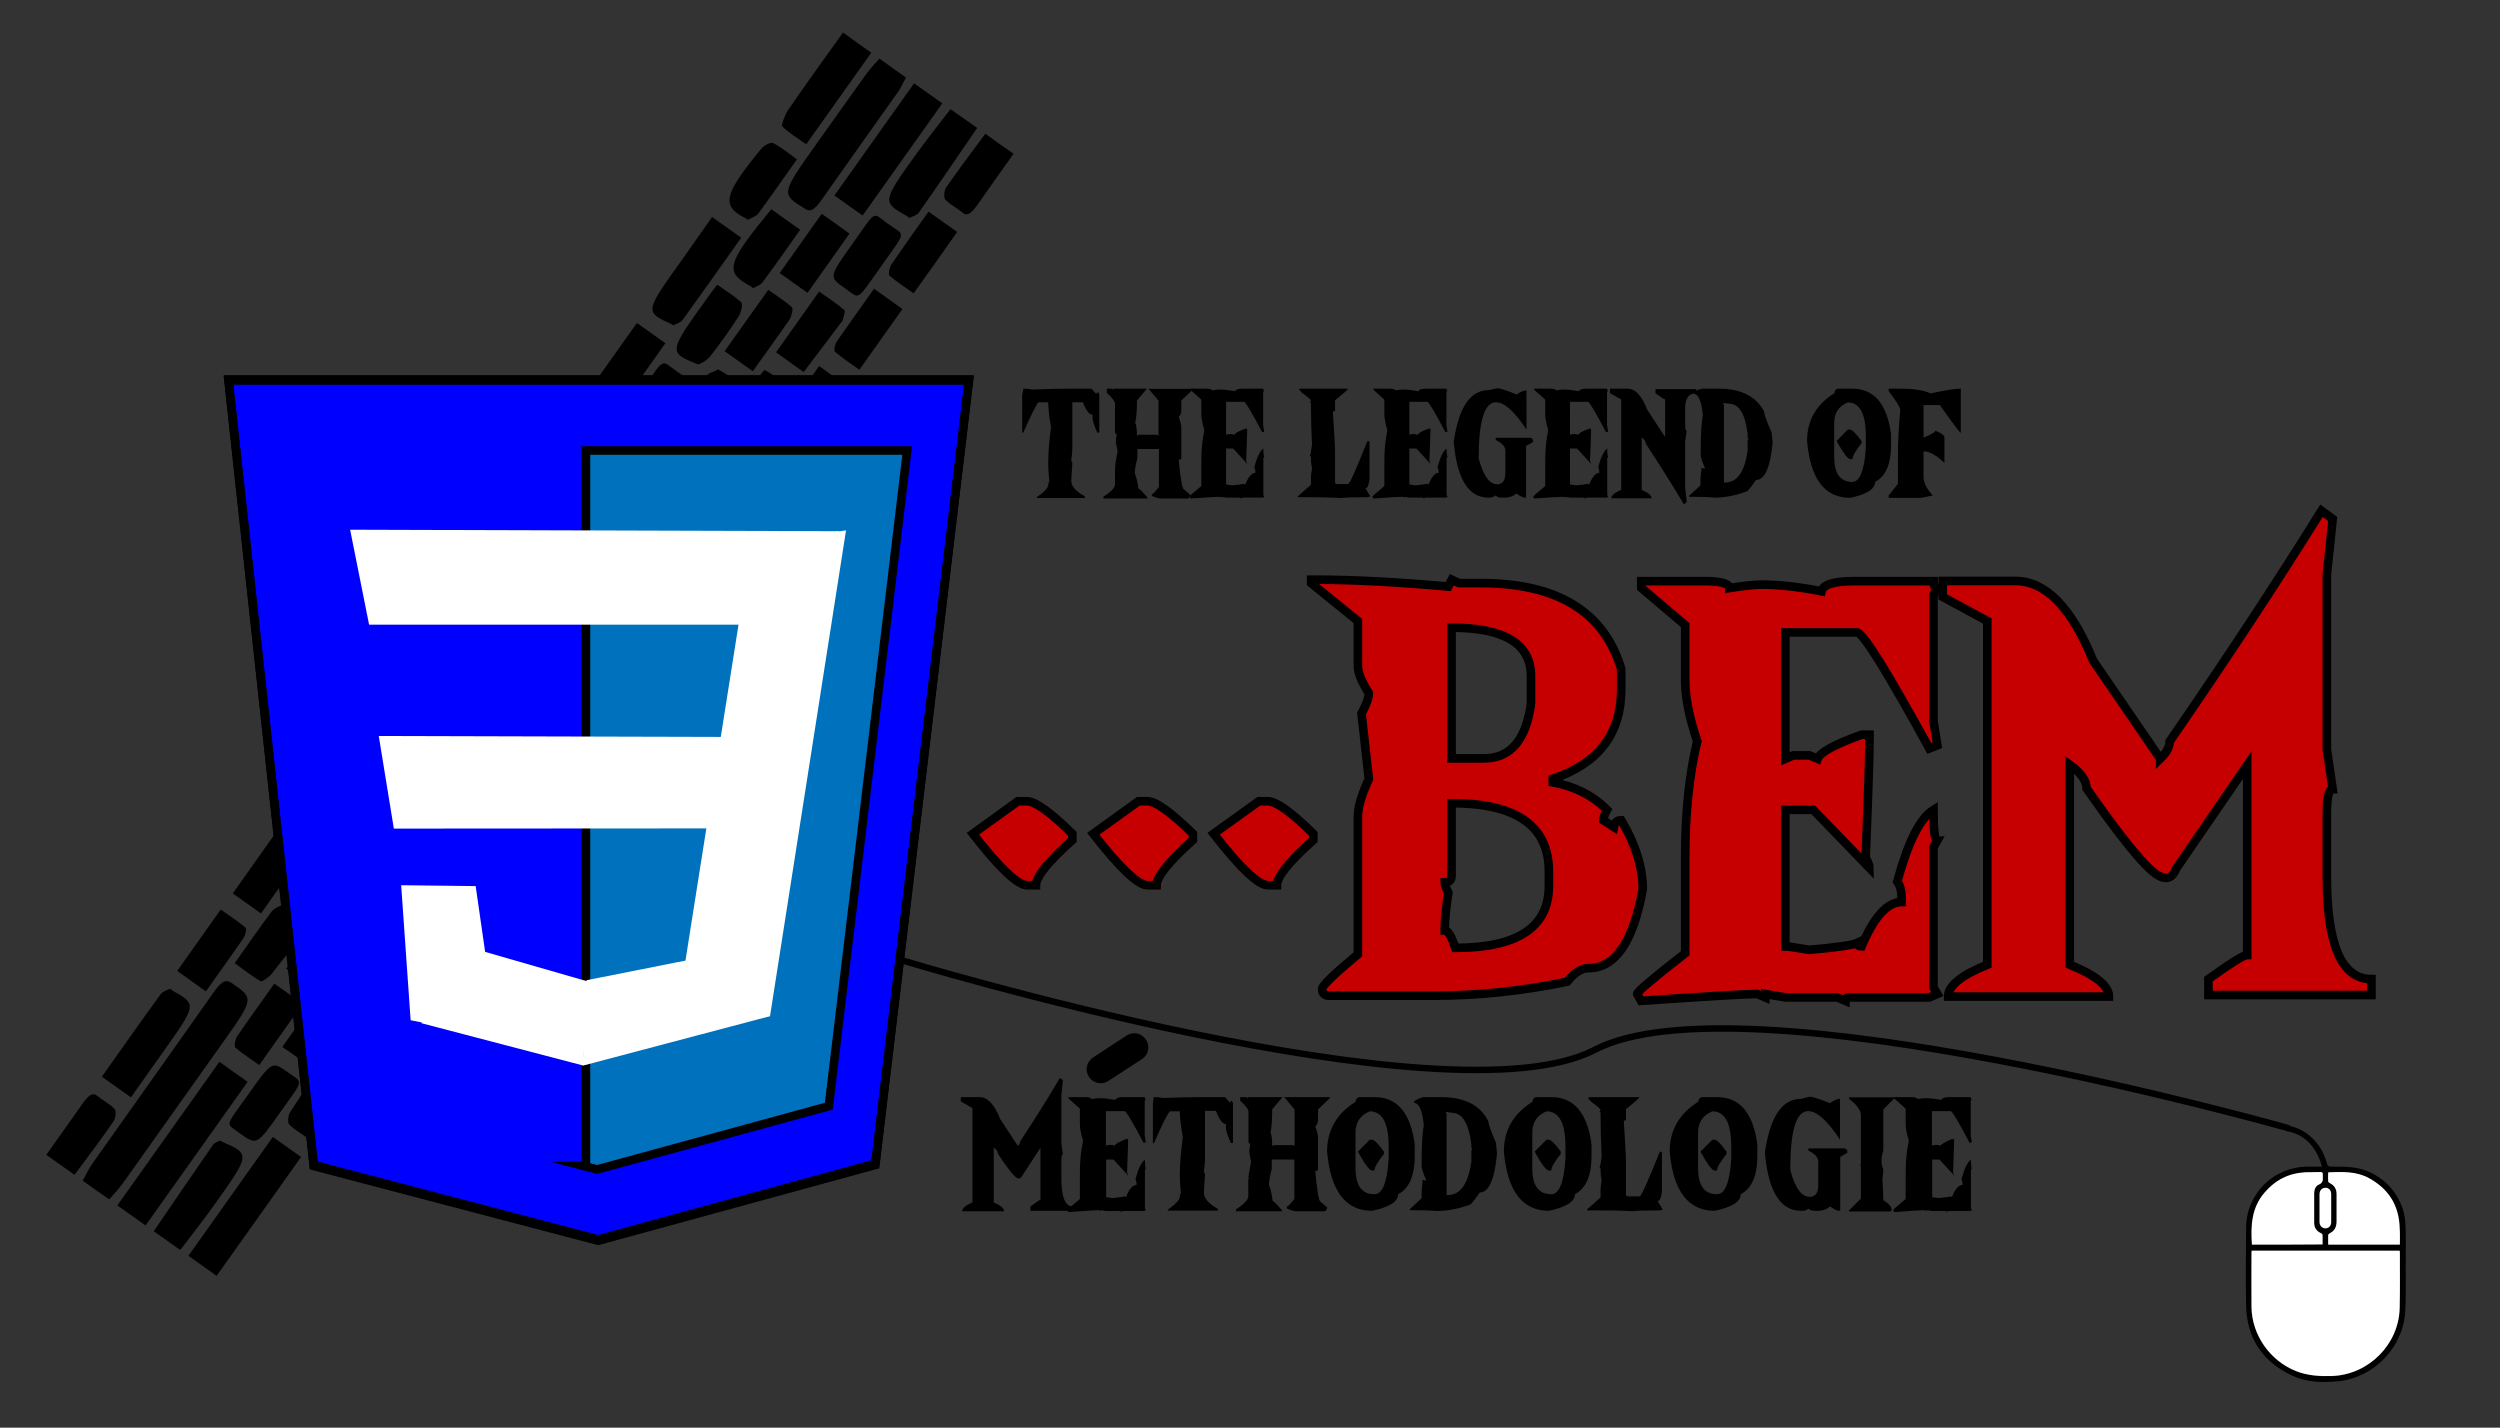 <?xml version="1.0" encoding="utf-8"?>
<!-- Generator: Adobe Illustrator 26.1.0, SVG Export Plug-In . SVG Version: 6.00 Build 0)  -->
<svg version="1.1" id="Calque_1" xmlns="http://www.w3.org/2000/svg" xmlns:xlink="http://www.w3.org/1999/xlink" x="0px" y="0px"
	 viewBox="0 0 1161 663" style="enable-background:new 0 0 1161 663;" xml:space="preserve">
<rect x="0" y="0" width="1161" height="663" fill="#333333" stroke="none"/>
<style type="text/css">
	
		.st0{clip-path:url(#SVGID_00000103227589501685524560000001265647183292191895_);fill:#0000FF;stroke:#000000;stroke-width:4;stroke-miterlimit:10;}
	
		.st1{clip-path:url(#SVGID_00000126316631694882794660000004175650565469000074_);fill:none;stroke:#000000;stroke-width:4;stroke-miterlimit:10;}
	.st2{clip-path:url(#SVGID_00000121993653008780888680000005578409056018385598_);fill:#0071BC;}
	
		.st3{clip-path:url(#SVGID_00000034794626623180177460000004964053223132540350_);fill:none;stroke:#000000;stroke-width:4;stroke-miterlimit:10;}
	.st4{clip-path:url(#SVGID_00000025403207022047134190000010288213060364997249_);fill:#FFFFFF;}
	.st5{clip-path:url(#SVGID_00000065768356331855473360000010923315271524181666_);fill:#FFFFFF;}
	.st6{clip-path:url(#SVGID_00000008827398681463495040000005363562697954621315_);fill:#FFFFFF;}
	.st7{clip-path:url(#SVGID_00000054227248089311629260000010973525102879838609_);fill:#FFFFFF;}
	.st8{clip-path:url(#SVGID_00000009569282325568181670000001737528246642156954_);fill:#FFFFFF;}
	.st9{clip-path:url(#SVGID_00000042710294538752064560000012257939487476920498_);fill:#FFFFFF;}
	.st10{fill:#C60000;stroke:#000000;stroke-width:4;stroke-miterlimit:10;}
	.st11{fill:none;}
	.st12{fill:#FFFFFF;}
	.st13{fill:none;stroke:#000000;stroke-width:3;stroke-miterlimit:10;}
</style>
<g>
	<path d="M38.4,548.3c1.4-2.5,2.6-5.1,4.2-7.5c18.7-26.5,37.6-52.9,56.2-79.4c4.1-5.9,6.1-6.7,8.8-4.9c10.4,7.2,10.6,7-4.8,28.6
		c-15.1,21.3-30.2,42.5-45.3,63.8c-2,2.9-4.5,5.4-6.8,8.1C46.6,554.2,42.5,551.2,38.4,548.3z"/>
	<path d="M54.5,559.8c15.6-22,31.3-44,47.4-66.7c4.3,3.1,8.5,6.1,13.1,9.3c-15.9,22.3-31.6,44.5-47.4,66.7
		C63.2,566,58.9,562.9,54.5,559.8z"/>
	<path d="M420.7,36c-1.2,2.2-2.2,4.6-3.6,6.6c-11.8,16.7-23.7,33.3-35.4,50c-3.6,5.1-5.4,5.9-7.8,4.4c-11.2-6.9-11.3-6.8,5-29.8
		c7.8-10.9,15.5-21.9,23.3-32.7c1.9-2.6,4.1-4.9,6.2-7.3C412.5,30.2,416.6,33.1,420.7,36z"/>
	<path d="M87.5,583.2c12.9-18.2,25.9-36.4,39.2-55.2c4.1,2.9,8.3,5.9,13.1,9.3c-13,18.4-26.1,36.8-39.2,55.2
		C96.2,589.4,91.9,586.3,87.5,583.2z"/>
	<path d="M437.6,48c-12.2,17.1-24.3,34.2-37,52.1c-4.2-3-8.5-6-13.1-9.3c12.4-17.5,24.7-34.8,37-52.1
		C428.9,41.8,433.3,44.9,437.6,48z"/>
	<path d="M404.6,24.5C394.8,38.3,385,52.1,374.4,67c-3.7-2.7-7.8-5-11.1-8.3c-0.6-0.6,1.2-5.3,2.7-7.6c8.3-12.1,16.9-24,25.5-36
		C395.9,18.4,400.3,21.4,404.6,24.5z"/>
	<path d="M71.4,571.8c9.1-13.4,18.3-26.8,27.5-40.1c0.6-0.9,2.1-1.5,3.1-1.9c0.6-0.2,0.9,0.4,1.3,0.5c13,5.7,13,5.7-4.1,29.7
		c-5,7-10.3,13.7-15.5,20.5C79.6,577.6,75.5,574.7,71.4,571.8z"/>
	<path d="M453.8,59.4c-9,13.1-17.9,26.3-27.1,39.3c-0.8,1.2-2.8,1.8-4.2,2.4c-0.5,0.2-0.8-0.4-1.2-0.7c-11.7-6.5-11.8-6.6,4.6-29.4
		c5-6.9,10.3-13.5,15.5-20.3C445.6,53.6,449.7,56.5,453.8,59.4z"/>
	<path d="M21.5,536.3c5.6-7.9,11.2-15.7,16.7-23.6c2.9-4.1,4.9-5.5,6.8-3.9c2.6,2.2,5.8,3.7,8.2,6.2c0.8,0.8,0.6,4.3-0.5,5.8
		c-5.8,8.4-12,16.6-18.1,24.8C30.2,542.5,25.8,539.4,21.5,536.3z"/>
	<path d="M470.7,71.4c-5.6,7.9-11.2,15.7-16.7,23.6c-2.9,4.1-4.9,5.5-6.8,3.9c-2.6-2.2-5.8-3.7-8.2-6.2c-0.8-0.8-0.6-4.3,0.5-5.8
		c5.8-8.4,12-16.6,18.1-24.8C462,65.3,466.3,68.4,470.7,71.4z"/>
	<path d="M144.7,390.8c-0.8,0.1-1.1,0.1-1.2,0.1c-13.8-6.9-13.8-6.9,5-33.5c46.7-65.8,93.4-131.5,140.1-197.3
		c2.3-3.2,4.6-6.4,7.2-10.1c4.6,3.3,8.7,6.2,13.2,9.4C254.2,236.6,199.5,313.6,144.7,390.8z"/>
	<path d="M330.7,100.8c4.6,3.3,8.8,6.2,13.5,9.6c-9.1,12.8-18.1,25.6-27.2,38.2c-0.9,1.2-2.8,1.7-4.2,2.4c-0.3,0.2-0.5-0.3-0.8-0.4
		c-12.6-5.7-12.6-5.7,4.1-29.1C320.9,114.7,325.6,108,330.7,100.8z"/>
	<path d="M60.8,509.6c-4.7-3.3-8.8-6.3-13.5-9.6c9.3-13.1,18.2-25.8,27.4-38.4c0.9-1.2,2.8-1.8,4.1-2.3c0.5-0.2,0.8,0.4,1.2,0.7
		c11.5,6.4,11.5,6.4-4.6,29C70.7,495.7,65.9,502.4,60.8,509.6z"/>
	<path d="M360.4,163.6c6.7-9.4,12.9-18.2,20-28.2c4.1,2.9,8.1,5.5,11.7,8.6c0.6,0.5-0.4,3-0.7,4.6c-0.1,0.4-0.7,1.1-1.1,1.6
		c-5.7,7.5-11.4,15-17.1,22.6C369,169.8,364.7,166.7,360.4,163.6z"/>
	<path d="M205.7,311.9c4.3,3.1,8.7,6.2,13.4,9.5c-5.9,8.3-11.1,16-16.7,23.4c-1.3,1.7-3.7,2.2-5.6,3.2c-0.2,0.1-0.3-0.2-0.4-0.2
		C183.9,341.2,184.8,337.5,205.7,311.9z"/>
	<path d="M131.1,486.2c6.5-9.1,12.1-17.2,18-25.2c1-1.3,2.8-2,4.2-2.7c0.5-0.3,0.9,0.3,1.2,0.6c13.1,10.4,14.3,2.4-5.2,30.8
		c-3.1,4.5-5.2,6-7.3,4.3C138.7,491.3,135.2,489.1,131.1,486.2z"/>
	<path d="M358.2,97.2c4.2,3,8.5,6,13.4,9.5c-5.9,8.3-11.5,16.4-17.4,24.3c-0.9,1.3-2.8,2-4.2,2.7c-0.5,0.3-0.8-0.4-1.2-0.7
		C336.3,126.5,337.3,122.5,358.2,97.2z"/>
	<path d="M424.3,136.2c-4-2.8-7.8-5.2-11.2-8.2c-0.6-0.5-0.1-3.7,0.8-5.1c5.6-8.2,11.4-16.3,17.3-24.6c4.7,3.3,8.9,6.3,13.3,9.4
		C438,117,431.7,125.9,424.3,136.2z"/>
	<path d="M348.4,243.2c-4.4-3.2-8.5-6-13.3-9.4c6-8.4,11.8-16.8,17.8-25c0.9-1.2,3.4-2.6,4.1-2.3c4,2.4,7.7,5.2,11.7,8.1
		C361.7,224.5,355.4,233.4,348.4,243.2z"/>
	<path d="M309.3,270c6.3-8.8,11.9-17,17.8-24.9c1.2-1.5,4.4-2.9,5.4-2.4c3.2,1.4,5.6,3.9,8.6,5.7c2.2,1.3,1.3,3.8-1.6,7.8
		c-4.3,5.9-8.4,12.1-12.9,17.8c-1.5,1.9-5,4.1-6,3.6C316.7,275.8,313.4,272.9,309.3,270z"/>
	<path d="M292.5,321.9c-2.1,3.2-3.5,5.4-5,7.6c-4.8,6.8-9.6,13.6-15.3,21.6c-4.1-2.9-8-5.4-11.6-8.5c-0.6-0.5,0.1-3.8,1.1-5.3
		c5.4-8,11.1-15.8,17.5-24.8c2.5,1.8,4.6,3.3,6.7,4.8C288,318.7,290,320.2,292.5,321.9z"/>
	<path d="M182.5,448.7c6.2-8.7,11.7-16.7,17.4-24.3c1.2-1.5,4.3-3.3,5.1-2.9c4,2.2,7.5,5,11.6,7.9c-4,5.6-7.2,10.2-10.4,14.7
		c-3.1,4.3-6.1,8.6-10.1,14.2c-2.4-1.7-4.5-3.2-6.7-4.7C187.3,452.1,185.3,450.7,182.5,448.7z"/>
	<path d="M156.9,484.6c6.2-8.8,11.8-17,17.8-24.8c1.1-1.5,4.3-2.8,5.4-2.3c3.2,1.4,5.6,3.9,8.6,5.7c2.2,1.3,1.3,3.8-1.6,7.8
		c-4.1,5.6-8.2,11.3-12.1,17.1c-3,4.5-5.1,6.1-7.2,4.3C164.5,489.6,160.9,487.4,156.9,484.6z"/>
	<path d="M151.9,491.7c1.5,0.7,2.6,1.1,3.5,1.7c11.4,7.5,11.3,7.4-6.1,30.8c-2.9,3.9-4.9,5.8-6.8,4.2c-2.7-2.2-5.8-3.7-8.2-6.2
		c-0.8-0.8-0.6-4.3,0.5-5.8C140.1,508,146,500,151.9,491.7z"/>
	<path d="M304.8,276.5c4.1,2.9,7.9,5.2,11.1,8.2c0.7,0.7-0.5,4-1.1,6.3c-0.2,0.9-1.5,2.1-2.2,3.2c-16,22.8-18.5,24-26.4,12.9
		c-0.6-0.8-0.3-3.7,0.6-5C292.4,293.7,298.4,285.4,304.8,276.5z"/>
	<path d="M408.7,124.4c-11.4,15.9-9.1,14.5-16.4,9.4c-7.4-5.1-7.4-5.2,3.6-20.6c11.4-16,9-14.7,16.3-9.4
		C420.7,110,421.3,106.3,408.7,124.4z"/>
	<path d="M304.1,242.5c4.1,2.9,8.1,5.4,11.6,8.5c0.7,0.6-0.6,3.8-1.1,5.9c-0.1,0.4-0.7,1.1-1.1,1.6c-16,23.6-18.9,25.2-27.6,14.3
		c-0.7-0.8,0.1-4.5,1.3-6.3C292.3,258.8,297.8,251.3,304.1,242.5z"/>
	<path d="M264.7,312.2c-7.6-5.7-8.3-2.5,3.3-18.9c10.7-15.2,10.8-15.3,17.8-10.2c7.6,5.6,8.3,2.6-3.3,18.9
		C269.9,319.7,273,317.7,264.7,312.2z"/>
	<path d="M242.9,328.7c10.5-14.7,10.5-14.8,17.3-9.8c7.9,5.8,8.6,2.5-3.4,19.4c-12.1,17.1-9.4,15.5-17.3,9.9
		C231.4,342.5,231,345.7,242.9,328.7z"/>
	<path d="M207.2,378.9c6.4-9,11.9-16.9,17.6-24.6c1.1-1.5,3.4-2.2,5.1-2.7c0.7-0.3,1.1,0.6,1.6,1c11.1,7.4,10.7,9.4-7.2,31.4
		c-1.4,1.7-4.4,3.6-5.1,3.2C215,384.8,211.4,381.8,207.2,378.9z"/>
	<path d="M111.8,526.6c-7.1-5.3-7.7-2.6,3.1-17.8c11.4-16.1,11.4-16.1,18.8-10.8c7.1,5.1,7.6,2.8-3.1,17.9
		C119.3,531.9,119.3,531.9,111.8,526.6z"/>
	<path d="M285.5,228c-11.8,16.3-9.1,15.4-17.3,9.7c-8.2-5.8-8.1-3.1,3.5-19.5c11.9-16.7,9-15.2,17.2-9.6
		C295.9,213.3,295.8,213.4,285.5,228z"/>
	<path d="M184,370.9c-10.4,14.7-10.4,14.7-17.3,9.8c-7-5-7-5,3.9-20.2s8.7-14.7,16.4-9.4c0.1,0.1,0.3,0.2,0.4,0.3
		C195.4,357.4,195.5,354.4,184,370.9z"/>
	<path d="M370.1,74c-6.4,9-12,17.1-17.9,25.1c-1.1,1.4-3.1,2-4.7,2.9c-0.3,0.2-0.5-0.3-0.8-0.4c-11.9-5.9-10.9-10.9,6.8-32.5
		c1.3-1.6,4.5-3.2,5.4-2.7C362.7,68.2,365.9,71,370.1,74z"/>
	<path d="M82.3,450.9c6.8-9.6,13-18.3,20.2-28.5c4,2.8,8,5.4,11.6,8.5c0.5,0.4-0.1,3.4-1,4.7c-5.6,8.2-11.5,16.3-17.5,24.8
		C91,457.1,86.9,454.2,82.3,450.9z"/>
	<path d="M333.1,132.2c4,2.9,7.9,5.2,11.2,8.3c0.7,0.7,0,4.4-1.2,6.3c-4.1,6.4-8.6,12.7-13.3,18.7c-1.5,1.9-5,4-6,3.6
		c-13.4-5.4-13.3-5.7,4.1-29.9C329.2,137.2,330.6,135.4,333.1,132.2z"/>
	<path d="M297.2,182.3c12.3-17,9.2-15.2,17.3-9.7c7,4.7,6.9,4.9-3.6,19.6c-12.1,16.9-9.3,15.5-17.3,9.7
		C285.6,196.3,285.2,199.4,297.2,182.3z"/>
	<path d="M144.7,397c12.1-16.9,9.3-15.4,17.3-9.7c8,5.7,8.4,2.5-3.5,19.5c-10.4,14.7-10.5,14.8-17.3,9.8
		C133.3,410.7,132.9,413.9,144.7,397z"/>
	<path d="M109,447.3c6.3-8.9,11.5-16.5,17.1-23.9c1.3-1.7,3.8-2.6,5.7-3.4c0.7-0.3,1,0.6,1.6,1c11.2,7.5,11.1,8.1-7.1,31.1
		c-1.4,1.7-4.5,3.9-5.2,3.6C116.9,453.3,113.2,450.3,109,447.3z"/>
	<path d="M153.6,420.6c1.6,1.1,2.8,2,4.1,2.9c2.8,2,5.6,4,9,6.4c-6.4,9-12.2,17.4-18.3,25.5c-0.9,1.3-3.7,2.5-4.4,2.1
		c-3.8-2.2-7.2-4.9-11.1-7.6C139.8,440,146.3,431,153.6,420.6z"/>
	<path d="M156.9,449.7c5.8-8.2,11.1-15.5,16.2-22.9c3.2-4.6,4.9-4.8,6.7-3.5c2.6,2,5.3,4,8,5.7c2.1,1.3,2.2,3.4-1.3,8.2
		c-20.7,28.2-13.2,23.7-26.5,15.5C159,452.1,158.3,451,156.9,449.7z"/>
	<path d="M182.9,413.5c6.5-9.1,12.6-17.7,19.6-27.5c3.9,2.8,7.9,5.3,11.3,8.4c0.7,0.6-0.5,3.7-1,5.8c-0.1,0.4-0.7,1.1-1.1,1.6
		C195.7,425.5,190.9,427.6,182.9,413.5z"/>
	<path d="M310.4,199.2c6.3-8.9,11.7-16.8,17.5-24.5c1.2-1.6,3.7-2.1,5.6-3.1c0.2-0.1,0.3,0.2,0.4,0.2c11.7,6.3,11,10.1-6.9,32.1
		c-1.3,1.7-4.5,3.3-5.4,2.8C317.8,204.9,314.6,202.1,310.4,199.2z"/>
	<path d="M263.7,244.6c6.7,4.7,6.7,4.8-3.4,18.9c-11.8,16.4-9,15.5-17.2,9.6c-8.2-5.8-8.1-3,3.5-19.5
		C256.5,239.5,256.6,239.5,263.7,244.6z"/>
	<path d="M329.7,207.1c3.9,2.7,7.7,5.1,11,8.2c0.7,0.7-0.6,4.1-1.1,6.3c-0.1,0.4-0.7,1.1-1.1,1.6c-16.5,24.2-18.7,25.1-28.7,11.8
		C316,226.3,322.3,217.4,329.7,207.1z"/>
	<path d="M355,171.8c1.3,0.7,2.4,1.3,3.4,2c10.8,7.3,10.7,7.3-5.8,29.7c-3.2,4.3-5.4,6.3-7.4,4.4c-0.1-0.1-0.2-0.2-0.4-0.3
		C332.8,200.6,333.7,197.4,355,171.8z"/>
	<path d="M305.9,206.4c4.2,3,8.3,5.9,12.9,9.2c-6.1,8.7-12.2,17.2-18.3,25.7c-0.8,1.1-2.5,1.6-3.6,2.1c-0.5,0.2-0.8-0.4-1.2-0.6
		C283.5,236.5,284.6,232.3,305.9,206.4z"/>
	<path d="M171.6,423c-1.6-0.9-2.5-1.2-3.2-1.7c-11.2-7.4-11.2-7.4,6.1-30.7c3.2-4.3,5.2-6,7.3-4.2c2.5,2.2,5.6,3.5,7.8,5.9
		c0.8,0.8,0.6,4.2-0.4,5.8C183.6,406.3,177.8,414.3,171.6,423z"/>
	<path d="M238.2,280.4c6.7,4.8,6.7,4.8-3.3,18.9c-10.3,14.6-10.3,14.6-17.2,9.7s-6.9-4.9,3.4-19.4
		C231.1,275.4,231.1,275.4,238.2,280.4z"/>
	<path d="M216.8,359c-7,9.9-13.1,18.5-19.7,27.7c-4.3-3-8.4-6-12.9-9.2c6.3-8.9,12.7-17.9,19.7-27.7
		C208.1,352.8,212.4,355.8,216.8,359z"/>
	<path d="M349.6,172.4c-4.8-3.4-8.8-6.3-13.1-9.3c6.7-9.4,13.1-18.4,20.3-28.5c3.8,2.7,7.6,5.1,11,8.1c0.6,0.6-0.1,4.1-1.2,5.8
		C361.2,156.3,355.5,164.1,349.6,172.4z"/>
	<path d="M140.6,466.1c-6.9,9.7-13.2,18.6-20.2,28.5c-3.9-2.8-7.7-5.2-11.1-8.1c-0.6-0.5-0.2-3.6,0.7-5c5.5-8.2,11.4-16.2,17.4-24.7
		C132,460,136.2,463,140.6,466.1z"/>
	<path d="M241.2,394.2c-6.7,9.4-12.9,18.2-19.6,27.6c-4.3-3.1-8.5-6-13-9.2c6.4-9,12.8-18,19.6-27.6
		C232.5,388,236.6,390.9,241.2,394.2z"/>
	<path d="M266.9,358.2c-6.8,9.6-12.9,18.2-19.6,27.6c-4.4-3.1-8.6-6.1-13.1-9.3c6.5-9.2,12.9-18.2,19.6-27.6
		C258.2,352.1,262.3,355,266.9,358.2z"/>
	<path d="M293.1,251.6c-6.8,9.5-13,18.4-19.8,27.8c-4.3-3.1-8.5-6-12.9-9.2c6.6-9.3,13-18.3,19.8-27.8
		C284.4,245.4,288.5,248.3,293.1,251.6z"/>
	<path d="M393.7,179.5c-6.8,9.6-13.1,18.4-20,28.1c-3.8-2.7-7.7-5.1-11-8.1c-0.7-0.6-0.2-4,0.8-5.5c5.3-7.9,11-15.7,16.9-24
		C385,173.3,389.1,176.3,393.7,179.5z"/>
	<path d="M405.9,134.1c4.7,3.3,8.8,6.3,13.2,9.4c-6.4,9.1-12.7,17.9-20,28.2c-3.8-2.7-7.8-5.3-11.4-8.4c-0.5-0.5,0-3.3,0.8-4.6
		C394.1,150.6,399.9,142.6,405.9,134.1z"/>
	<path d="M140.6,396.8c-6.4,9.1-12.7,17.9-19.4,27.4c-4.4-3.1-8.6-6.1-13.1-9.3c6.4-9,12.7-17.9,19.4-27.4
		C131.8,390.5,136,393.5,140.6,396.8z"/>
	<path d="M362.1,126.8c6.6-9.2,12.8-18.1,19.5-27.5c4.4,3.1,8.5,6,12.9,9.2c-6.5,9.1-12.8,18-19.5,27.5
		C370.9,133.1,366.7,130.1,362.1,126.8z"/>
	<path d="M254.7,278.3c4.3,3,8.4,6,12.8,9.1c-6.6,9.2-12.8,18.1-19.6,27.6c-4.2-3-8.4-5.9-12.8-9.1
		C241.5,296.8,248,287.8,254.7,278.3z"/>
	<path d="M222.3,351c-4.3-3.1-8.4-6-12.8-9.1c6.5-9.1,12.9-18.1,19.7-27.8c4.2,3,8.4,5.9,12.8,9.1
		C235.6,332.3,229.3,341.2,222.3,351z"/>
</g>
<g>
	<g>
		<g>
			<defs>
				<rect id="SVGID_1_" x="90" y="158" width="368.7" height="427"/>
			</defs>
			<clipPath id="SVGID_00000131340181352421164320000006061441350993002941_">
				<use xlink:href="#SVGID_1_"  style="overflow:visible;"/>
			</clipPath>
			
				<polygon style="clip-path:url(#SVGID_00000131340181352421164320000006061441350993002941_);fill:#0000FF;stroke:#000000;stroke-width:4;stroke-miterlimit:10;" points="
				406.5,541 277.8,576.2 145.7,541.5 106.1,176.7 450,176.7 			"/>
		</g>
		<g>
			<defs>
				<rect id="SVGID_00000011751187711735127460000014031014660279118249_" x="90" y="158" width="368.7" height="427"/>
			</defs>
			<clipPath id="SVGID_00000168820796971347444880000001789365788832388525_">
				<use xlink:href="#SVGID_00000011751187711735127460000014031014660279118249_"  style="overflow:visible;"/>
			</clipPath>
			
				<polygon style="clip-path:url(#SVGID_00000168820796971347444880000001789365788832388525_);fill:none;stroke:#000000;stroke-width:4;stroke-miterlimit:10;" points="
				406.5,540.4 277.8,575.6 145.7,541 106.1,176.2 450,176.2 			"/>
		</g>
		<g>
			<defs>
				<rect id="SVGID_00000129202413188473182360000009869260969407104394_" x="90" y="158" width="368.7" height="427"/>
			</defs>
			<clipPath id="SVGID_00000005965207721150750290000013118805912642709151_">
				<use xlink:href="#SVGID_00000129202413188473182360000009869260969407104394_"  style="overflow:visible;"/>
			</clipPath>
			<polygon style="clip-path:url(#SVGID_00000005965207721150750290000013118805912642709151_);fill:#0071BC;" points="272.7,209.7 
				272.7,542.1 271.8,542.1 277.8,543.7 385.5,514.2 421.8,209.7 			"/>
		</g>
		<g>
			<defs>
				<rect id="SVGID_00000129891954880248592660000011730486847202138791_" x="90" y="158" width="368.7" height="427"/>
			</defs>
			<clipPath id="SVGID_00000108300762914593201280000016074664096117964677_">
				<use xlink:href="#SVGID_00000129891954880248592660000011730486847202138791_"  style="overflow:visible;"/>
			</clipPath>
			
				<polygon style="clip-path:url(#SVGID_00000108300762914593201280000016074664096117964677_);fill:none;stroke:#000000;stroke-width:4;stroke-miterlimit:10;" points="
				272.1,209.2 272.1,541.5 271.2,541.5 277.3,543.1 384.9,513.7 421.3,209.2 			"/>
		</g>
		<g>
			<defs>
				<rect id="SVGID_00000131369939970335248600000008039875974802980788_" x="90" y="158" width="368.7" height="427"/>
			</defs>
			<clipPath id="SVGID_00000168824894584675939240000007453269130174181823_">
				<use xlink:href="#SVGID_00000131369939970335248600000008039875974802980788_"  style="overflow:visible;"/>
			</clipPath>
			<polygon style="clip-path:url(#SVGID_00000168824894584675939240000007453269130174181823_);fill:#FFFFFF;" points="377.4,290.1 
				171.4,290.1 162.6,246 389.8,246.7 			"/>
		</g>
		<g>
			<defs>
				<rect id="SVGID_00000088121582141460071040000004743329475562804925_" x="90" y="158" width="368.7" height="427"/>
			</defs>
			<clipPath id="SVGID_00000165946987313156248660000012363931062443553979_">
				<use xlink:href="#SVGID_00000088121582141460071040000004743329475562804925_"  style="overflow:visible;"/>
			</clipPath>
			<polygon style="clip-path:url(#SVGID_00000165946987313156248660000012363931062443553979_);fill:#FFFFFF;" points="314.1,472.9 
				348.9,252.5 392.9,246.3 357.6,471.9 			"/>
		</g>
		<g>
			<defs>
				<rect id="SVGID_00000054247199982852029080000009714477313386353846_" x="90" y="158" width="368.7" height="427"/>
			</defs>
			<clipPath id="SVGID_00000155107316585658972470000015234916715093136296_">
				<use xlink:href="#SVGID_00000054247199982852029080000009714477313386353846_"  style="overflow:visible;"/>
			</clipPath>
			<polygon style="clip-path:url(#SVGID_00000155107316585658972470000015234916715093136296_);fill:#FFFFFF;" points="357.6,471.9 
				270.6,494.9 272.4,455.2 351.1,439.6 			"/>
		</g>
		<g>
			<defs>
				<rect id="SVGID_00000029040127547111597840000008418091230821733274_" x="90" y="158" width="368.7" height="427"/>
			</defs>
			<clipPath id="SVGID_00000072987416220116000630000014807759596181503878_">
				<use xlink:href="#SVGID_00000029040127547111597840000008418091230821733274_"  style="overflow:visible;"/>
			</clipPath>
			<polygon style="clip-path:url(#SVGID_00000072987416220116000630000014807759596181503878_);fill:#FFFFFF;" points="190.7,473.8 
				186.3,411.1 220.9,411.5 231,481.7 			"/>
		</g>
		<g>
			<defs>
				<rect id="SVGID_00000074438969431190248650000014708788278833480067_" x="90" y="158" width="368.7" height="427"/>
			</defs>
			<clipPath id="SVGID_00000023962554439945909760000018044630229053821876_">
				<use xlink:href="#SVGID_00000074438969431190248650000014708788278833480067_"  style="overflow:visible;"/>
			</clipPath>
			<polygon style="clip-path:url(#SVGID_00000023962554439945909760000018044630229053821876_);fill:#FFFFFF;" points="201.5,435.2 
				273.7,456 270.7,494.8 195.8,475.2 			"/>
		</g>
		<g>
			<defs>
				<rect id="SVGID_00000153691878947930163160000010700748168764841615_" x="90" y="158" width="368.7" height="427"/>
			</defs>
			<clipPath id="SVGID_00000102534977751470014200000013806852846225715847_">
				<use xlink:href="#SVGID_00000153691878947930163160000010700748168764841615_"  style="overflow:visible;"/>
			</clipPath>
			<polygon style="clip-path:url(#SVGID_00000102534977751470014200000013806852846225715847_);fill:#FFFFFF;" points="347.2,384.7 
				182.9,384.8 175.9,341.8 357.2,342.3 			"/>
		</g>
	</g>
</g>
<path d="M475.3,180.5c1.6,0,2.9,0.1,4,0.4c7.5-0.3,13.4-0.4,17.8-0.4h9.8l2.2,2.5c0.1-0.5,0.4-0.8,0.9-0.8l0.5,0.8v17.9h-0.9
	c-1.5-3.3-2.2-5.5-2.2-6.6v-1.7c-1.5,0-3-1.9-4.5-5.8H498V208c0,1.5-0.2,3.5-0.5,5.8c0.3,0.5,0.5,1,0.5,1.7
	c-0.3,3.7-0.5,6.4-0.5,7.9c0,2.4,2.1,4.8,6.3,7.1v0.8h-22.3v-0.4c3.6-2.5,5.3-4.4,5.3-5.8c0-0.6,0.2-1.2,0.5-1.7
	c-0.3-3-0.5-5.7-0.5-7.9V215c0-4.6,0.4-10.2,1.3-16.6c-0.9-5-1.3-8.8-1.3-11.6h-4.5c-1.1,1.1-3.4,5.8-7.1,14.1h-0.5v-17.5
	L475.3,180.5z"/>
<path d="M513.8,180.5h2.5c0.3,0,0.4,0.1,0.4,0.4l0.8-0.4h15.1L528,186v1.2c0,3.8-0.3,6.9-0.8,9.2c0.5,0.9,0.8,2.9,0.8,5.9l0.8-0.4
	h8.4l0.8,0.4V186l-4.6-5.4H554c0,0.3-1.8,2.1-5.4,5.4v4.6c0,1.3-0.4,2.3-1.2,2.9c0.8,2.4,1.2,4,1.2,5v14.2c0,0.5-0.4,0.8-1.2,0.8
	c0.8,9.2,1.7,13.8,2.5,13.8l2.9,2.5c-0.4,1.1-0.8,1.7-1.2,1.7h-12.5c-1,0-2.4-0.4-4.2-1.2v-0.8c0.5,0,1.6-1.1,3.3-3.4v-17.6h-10v4.2
	c-0.8,3.1-1.2,5.5-1.2,7.1c0.8,2.1,1.4,4.5,1.7,7.1c0.4,0,1.8,1.4,4.2,4.2v0.4h-20.5v-0.8c3.6-2.3,5.4-4.2,5.4-5.8v-7.5
	c0-0.3,0.1-0.4,0.4-0.4c0-0.3-0.1-0.4-0.4-0.4l1.2-7.1c-0.5-2.2-0.8-3.9-0.8-5l0.4-2.9c-0.5,0-0.8-0.3-0.8-0.8v-13.4
	c0-1-1.3-2.7-3.8-5v-1.9H513.8z"/>
<path d="M552.7,180.5h7.9c1.6,0.1,2.3,0.4,2.3,0.8c1.7-0.3,3-0.4,3.7-0.4c2,0,4.3,0.3,7,0.8c0.2-0.8,1.4-1.2,3.7-1.2h9.3
	c0,0.6,0.2,0.8,0.5,0.8l-0.5,0.8v15.4l0.5,2.9l-0.9,0.4c-4.9-9.3-7.7-14-8.4-14.2h-8.4V202l0.9-0.4h1.9l1,0.4c0.3-0.8,2-1.8,5.1-2.9
	h0.9v0.4c0,2.1-0.2,6.9-0.5,14.6c0.3,0.5,0.5,1,0.5,1.3l-6.5-7.1h-3.3V225c0.2,0,1.2,0.1,2.8,0.4c3.2-0.3,5.1-0.6,5.6-0.8
	c0,0.3,0.2,0.4,0.5,0.4c1.5-3.6,3-5.4,4.7-5.4v-0.4c0-0.9-0.2-1.6-0.5-2.1c1.2-4.8,2.7-7.8,4.2-8.8c0,2.5,0.2,3.7,0.5,3.7l-0.5,0.8
	v17.1l0.5,0.8l-0.9,0.4H577c-0.3,0-0.5,0.1-0.5,0.4l-1-0.4h-6l-2.3-0.4v0.4l-0.9-0.4c-1.3,0-5.8,0.3-13.5,0.8l-0.5-0.8
	c0-0.3,1.9-1.9,5.6-5V214c0-5.4,0.5-10.1,1.4-14.2c-0.9-3-1.4-5.5-1.4-7.5v-6.7l-5.1-4.6L552.7,180.5L552.7,180.5z"/>
<path d="M604.1,180.5h22c0,0.3-2,2.1-6.1,5.4v5c-0.6,0-1,0.1-1,0.4c0.6,9.8,1,15.9,1,18.2V224c0.1,0.5,0.4,0.8,0.9,0.8h5.2
	c0.8-0.3,3.7-6.9,8.9-19.9h1v17.8c-0.4,2.8-1,4.1-1.9,4.1l2.3,3.7c-0.6,0.3-1.1,0.4-1.4,0.4c-5.7,0-9.8,0.1-12.2,0.4
	c-4.6-0.3-9.9-0.4-15.9-0.4h-4.2v-0.4l6.1-5.4v-2.5c0-1.9,0.2-3.5,0.5-5c-0.3-1.4-0.5-3.1-0.5-5v-0.4c0-0.3-0.2-0.4-0.5-0.4
	c0.3-0.4,0.6-2.2,1-5.4c-0.3-6.3-0.5-12.2-0.5-17.9v-1.2c0-0.3-0.2-0.4-0.5-0.4l0.5-0.8c0-0.5-1.4-1.7-4.2-3.7l-1.4-1.7L604.1,180.5
	z"/>
<path d="M637.8,180.5h7.9c1.6,0.1,2.3,0.4,2.3,0.8c1.7-0.3,3-0.4,3.7-0.4c2,0,4.3,0.3,7,0.8c0.2-0.8,1.4-1.2,3.7-1.2h9.3
	c0,0.6,0.2,0.8,0.5,0.8l-0.5,0.8v15.4l0.5,2.9l-0.9,0.4c-4.9-9.3-7.7-14-8.4-14.2h-8.4V202l0.9-0.4h1.9l1,0.4c0.3-0.8,2-1.8,5.1-2.9
	h0.9v0.4c0,2.1-0.2,6.9-0.5,14.6c0.3,0.5,0.5,1,0.5,1.3l-6.5-7.1h-3.3V225c0.2,0,1.2,0.1,2.8,0.4c3.2-0.3,5.1-0.6,5.6-0.8
	c0,0.3,0.2,0.4,0.5,0.4c1.5-3.6,3-5.4,4.7-5.4v-0.4c0-0.9-0.2-1.6-0.5-2.1c1.2-4.8,2.7-7.8,4.2-8.8c0,2.5,0.2,3.7,0.5,3.7l-0.5,0.8
	v17.1l0.5,0.8l-0.9,0.4H662c-0.3,0-0.5,0.1-0.5,0.4l-1-0.4h-6l-2.3-0.4v0.4l-0.9-0.4c-1.3,0-5.8,0.3-13.5,0.8l-0.5-0.8
	c0-0.3,1.9-1.9,5.6-5V214c0-5.4,0.5-10.1,1.4-14.2c-0.9-3-1.4-5.5-1.4-7.5v-6.7l-5.1-4.6V180.5z"/>
<path d="M695.4,180.3c1.2,0,4.2,1,9,2.9c1.7-1.3,3.2-1.9,4.5-1.9v18.2c-5.6-8.5-10.3-12.7-14.2-12.7c-5.3,0-8,8.7-8,26.1
	c2.1,8,5,12,8.6,12c2.5,0,3.8-1.8,3.8-5.3v-10.5c0-1.6-1.5-3.3-4.5-4.8v-1h16.1c0.9,0.2,1.3,0.8,1.3,1.9l-3.3,1.9v24h-0.6
	c-0.7,0-2-0.6-3.9-1.9c-1.6,1.3-3.3,1.9-5.2,1.9h-1.9c-1,0-1.8-0.3-2.6-1c-0.8,0.6-1.6,1-2.6,1h-0.7c-9.2,0-14.6-8.6-16.1-25.9
	c2.3-16,7.7-24,16.1-24L695.4,180.3z"/>
<path d="M712.4,180.5h7.9c1.6,0.1,2.3,0.4,2.3,0.8c1.7-0.3,3-0.4,3.7-0.4c2,0,4.3,0.3,7,0.8c0.2-0.8,1.4-1.2,3.7-1.2h9.3
	c0,0.6,0.2,0.8,0.5,0.8l-0.5,0.8v15.4l0.5,2.9l-0.9,0.4c-4.9-9.3-7.7-14-8.4-14.2h-8.4V202l0.9-0.4h1.9l1,0.4c0.3-0.8,2-1.8,5.1-2.9
	h0.9v0.4c0,2.1-0.2,6.9-0.5,14.6c0.3,0.5,0.5,1,0.5,1.3l-6.5-7.1h-3.3V225c0.2,0,1.2,0.1,2.8,0.4c3.2-0.3,5.1-0.6,5.6-0.8
	c0,0.3,0.2,0.4,0.5,0.4c1.5-3.6,3-5.4,4.7-5.4v-0.4c0-0.9-0.2-1.6-0.5-2.1c1.2-4.8,2.7-7.8,4.2-8.8c0,2.5,0.2,3.7,0.5,3.7l-0.5,0.8
	v17.1l0.5,0.8l-0.9,0.4h-9.3c-0.3,0-0.5,0.1-0.5,0.4l-1-0.4h-6l-2.3-0.4v0.4l-0.9-0.4c-1.3,0-5.8,0.3-13.5,0.8l-0.5-0.8
	c0-0.3,1.9-1.9,5.6-5V214c0-5.4,0.5-10.1,1.4-14.2c-0.9-3-1.4-5.5-1.4-7.5v-6.7l-5.1-4.6L712.4,180.5L712.4,180.5z"/>
<path d="M747.5,180.5h8.4c3.5,0,6.6,3.3,9.1,9.8l8.3,12.7v-17.5c-0.4,0-1.9-1-4.5-2.9v-1.9h19v1.9c-3.5,0-5.2,2.3-5.2,6.8v7.8
	c0,2,0.2,2.9,0.7,2.9l-0.7,4.9v21.4l0.7,6.8l-1.3,1c-5.2-8.7-11.1-18.1-17.7-28.2c0-0.9-0.6-1.9-1.9-2.9v24.4c3,1.3,4.6,2.6,4.6,3.9
	h-18.7c0-1.3,1.5-2.6,4.6-3.9v-42l-5.2-2.9v-2.1H747.5z"/>
<path d="M790.6,180.5h7.7c10.3,0,17.3,3.6,21,10.7c0,1.3,1.1,4.4,3.4,9.5c0.3,2.9,0.5,4.5,0.5,4.9c-1.1,11.5-3.6,17.3-7.7,17.3
	c-2.5,3.6-3.9,5.3-4.3,5.3c-5.2,1.9-10.1,2.9-14.8,2.9c-3.3-0.3-7-0.4-11-0.4h-1v-0.4l5.3-4.9v-3.3l0.5-4.9l1,0.4h0.5v-0.4
	c-1.3-3-1.9-4.9-1.9-5.8v-2.1c0-7.4,0.3-12.8,1-16.5c-0.6-6.6-2.1-9.9-4.3-9.9v-0.8C788.4,181.1,789.8,180.5,790.6,180.5z
	 M800.1,187.1l0.5,0.8v36.2h0.5c5.6,0,9.1-4.9,10.5-14.8v-4.9c0-0.3,0.2-0.4,0.5-0.4l-0.5-0.8v-1.7c-1.1-9.3-4-14-8.6-14
	L800.1,187.1z"/>
<path d="M853.9,180.5h6.3c10.1,0,16.1,7,18,21.1v5.3c0,8.6-2.5,14.3-7.4,16.9c0,3.3-3.9,5.8-11.6,7.4c-11.8,0-18.5-8.8-20-26.4
	c0-9.5,4.2-16.9,12.7-22.2C852,181.2,852.8,180.5,853.9,180.5z M851.8,196.4v15.8c0,7.7,2.8,11.6,8.4,11.6c3.5,0,5.6-5.3,6.3-15.8
	v-5.3c0-10.6-2.8-15.8-8.4-15.8C853.9,188.6,851.8,191.8,851.8,196.4z M858.1,199.5h1.1c0.9,0,2.7,1.8,5.3,5.3v1
	c-2.8,3.5-4.2,6-4.2,7.4h-1.1c-1.1,0-3.2-2.8-6.3-8.4L858.1,199.5z"/>
<path d="M877.2,180.5h5.4c6.1,0,10.8,0.7,14,2.2c6.5-1.4,11.1-2.2,14-2.2V201c-0.4,0-3.7-4.3-9.7-12.9h-7.6v15.1
	c3.6-1.4,5.4-2.5,5.4-3.2c2.9,1.1,4.3,2.2,4.3,3.2V215c-3.7-3.6-7-5.4-9.7-5.4v11.9c0,2.6,1.4,5.5,4.3,8.6l-5.4,1.1h-15.1v-1.1
	l4.3-5.4v-14c0-5.8,0.4-12.6,1.1-20.5c-0.2-1.2-2-4.1-5.4-8.6v-1.1H877.2z"/>
<path class="st10" d="M472.7,372.1h4.2c3.8,0,10.8,5,21.1,15.1v2.9c-11.3,10.1-16.9,17.1-16.9,21H477c-4.4,0-12.8-8-25.2-23.9
	L472.7,372.1z"/>
<path class="st10" d="M528.7,372.1h4.2c3.8,0,10.8,5,21.1,15.1v2.9c-11.3,10.1-16.9,17.1-16.9,21h-4.2c-4.4,0-12.8-8-25.2-23.9
	L528.7,372.1z"/>
<path class="st10" d="M584.6,372.1h4.2c3.8,0,10.8,5,21.1,15.1v2.9c-11.3,10.1-16.9,17.1-16.9,21h-4.2c-4.4,0-12.8-8-25.2-23.9
	L584.6,372.1z"/>
<path class="st10" d="M608.9,269.2h1.7c17.7,0,38.3,1.1,62,3.2l1.6-3.2l3.4,1.6h10.1c35.5,0,57.3,13.3,65.2,39.9v9.5
	c0,20.5-10.6,34.4-31.8,41.5v1.6c10.2,1.9,18.6,6.1,25.2,12.8c-1.1,2.1-1.7,3.7-1.7,4.8l4.9,3.2c0.4-2.2,1.5-3.2,3.4-3.2
	c6.7,11.3,10,21.9,10,32c-4.4,24.5-12.8,36.7-25.1,36.7c-3.4,0-6.7,2.1-10,6.3c-20.8,4.3-41.4,6.5-62,6.5h-48.6
	c-2.2,0-3.2-1.1-3.2-3.2c0-1.4,5.5-6.8,16.6-16v-63.8c0-4.5,1.7-10.3,5.1-17.6l-3.4-30.4c2.3-4.3,3.4-7.5,3.4-9.5
	c-3.4-5.3-5.1-9.5-5.1-12.8v-20.7l-21.7-17.6L608.9,269.2L608.9,269.2z M674.1,373v33.6c0,2.2-1.1,3.2-3.2,3.2
	c0,1.1,0.6,2.6,1.7,4.7c-1.1,7.3-1.7,13.2-1.7,17.6c1.6,0,3.2,2.7,4.9,8.1c29,0,43.5-9.6,43.5-28.8v-6.5
	C719.4,383.6,704.3,373,674.1,373z M674.1,291.5v60.7h15.1c12.2,0,19.5-8.5,21.8-25.5V314C711,299,698.7,291.5,674.1,291.5z"/>
<path class="st10" d="M762.2,269.9h31.6c6.2,0.3,9.3,1.3,9.3,3.2c6.9-1.1,11.8-1.6,14.9-1.6c8,0,17.3,1,27.9,3.1
	c0.7-3.1,5.7-4.7,14.8-4.7h37.2c0,2.2,0.6,3.2,1.8,3.2l-1.8,3.1v58.7l1.8,11.2l-3.7,1.5c-19.4-35.3-30.5-53.3-33.5-53.9h-33.4v58.7
	l3.7-1.6h7.5l3.8,1.6c1.1-3,7.9-6.7,20.4-11.2h3.7v1.6c0,7.9-0.6,26.4-1.8,55.5c1.2,2.1,1.8,3.7,1.8,4.8l-26.1-27h-13v63.4
	c0.9,0,4.7,0.5,11.1,1.6c12.8-1.1,20.2-2.2,22.3-3.2c0,1.1,0.7,1.6,2,1.6c5.8-13.7,12-20.6,18.6-20.6v-1.6c0-3.6-0.7-6.2-2-7.9
	c5-18.4,10.6-29.5,16.8-33.3c0,9.5,0.6,14.2,1.8,14.2l-1.8,3.2v65l1.8,3.1l-3.7,1.6h-37.2c-1.2,0-1.8,0.5-1.8,1.6l-3.8-1.6h-24.1
	l-9.3-1.6v1.6l-3.7-1.6c-5.3,0-23.3,1.1-54,3.2l-1.8-3.2c0-1,7.4-7.3,22.3-18.9v-44.5c0-20.5,1.9-38.5,5.6-53.9
	c-3.8-11.3-5.6-20.8-5.6-28.6v-25.4L762.2,273L762.2,269.9L762.2,269.9z"/>
<path class="st10" d="M997,402.2c-6.7-6.8-16-18.9-28-36.1c0-3.5-2.6-7.2-7.8-11V448c12.1,4.9,18.2,9.9,18.2,14.8h-74.7
	c0-4.9,6.1-9.9,18.2-14.8V288.4l-20.7-11.2v-7.4h33.7c14.1,0,26.2,12.4,36.2,37.1l31.1,45.4v0.1c2.9-2.8,4.4-5.5,4.4-8.1
	c26.4-38.3,49.9-74,70.5-107.1l5.2,3.8l-2.7,25.8V348l2.7,18.5c-1.8,0-2.7,3.7-2.7,11.2v29.6c0,31.6,6.9,47.4,20.7,47.4v7.4h-75.7
	v-7.4c10.3-7.4,16.3-11.2,18-11.2v-88.2l-33,48.1C1008.3,409.5,1003.7,409.1,997,402.2z"/>
<polygon class="st11" points="429,531.6 438,531.6 438,531.6 "/>
<g>
	<path d="M470.8,545.8c-1.8-1.9-4.2-5.2-7.3-9.9c0-1-0.7-2-2-3v25.5c3.2,1.4,4.8,2.7,4.8,4.1h-19.5c0-1.4,1.6-2.7,4.8-4.1v-43.8
		l-5.4-3.1v-2h8.8c3.7,0,6.8,3.4,9.5,10.2l8.2,12.5l0,0c0.8-0.8,1.1-1.5,1.1-2.2c6.9-10.5,13.1-20.3,18.4-29.4l1.4,1l-0.7,7.1V531
		l0.7,5.1c-0.5,0-0.7,1-0.7,3.1v8.1c0,8.7,1.8,13,5.4,13v2h-19.8v-2c2.7-2,4.3-3.1,4.7-3.1V533l-8.6,13.2
		C473.7,547.8,472.5,547.6,470.8,545.8z"/>
	<path d="M496.1,509.5h8.3c1.6,0.1,2.4,0.4,2.4,0.9c1.8-0.3,3.1-0.4,3.9-0.4c2.1,0,4.5,0.3,7.3,0.8c0.2-0.9,1.5-1.3,3.9-1.3h9.7
		c0,0.6,0.2,0.9,0.5,0.9l-0.5,0.8v16.1l0.5,3.1l-1,0.4c-5.1-9.7-8-14.6-8.8-14.8h-8.7v16.1l1-0.4h2l1,0.4c0.3-0.8,2.1-1.8,5.3-3.1h1
		v0.4c0,2.2-0.2,7.2-0.5,15.2c0.3,0.6,0.5,1,0.5,1.3l-6.8-7.4h-3.4V556c0.2,0,1.2,0.1,2.9,0.4c3.3-0.3,5.3-0.6,5.8-0.9
		c0,0.3,0.2,0.4,0.5,0.4c1.5-3.8,3.1-5.6,4.9-5.6v-0.4c0-1-0.2-1.7-0.5-2.2c1.3-5,2.8-8.1,4.4-9.1c0,2.6,0.2,3.9,0.5,3.9l-0.5,0.9
		v17.8l0.5,0.8l-1,0.4h-9.7c-0.3,0-0.5,0.1-0.5,0.4l-1-0.4h-6.3l-2.4-0.4v0.4l-1-0.4c-1.4,0-6.1,0.3-14.1,0.9l-0.5-0.9
		c0-0.3,1.9-2,5.8-5.2v-12.2c0-5.6,0.5-10.6,1.5-14.8c-1-3.1-1.5-5.7-1.5-7.9v-7l-5.3-4.8v-0.6H496.1z"/>
	<path d="M535.8,509.5c1.6,0,3,0.1,4.2,0.4c7.8-0.3,14-0.4,18.6-0.4h10.3l2.3,2.6c0.1-0.6,0.4-0.8,0.9-0.8l0.5,0.8v18.7h-1
		c-1.5-3.4-2.3-5.7-2.3-6.9V522c-1.5,0-3.1-2-4.6-6.1h-5.1V538c0,1.6-0.2,3.6-0.5,6.1c0.3,0.5,0.5,1.1,0.5,1.7
		c-0.3,3.9-0.5,6.7-0.5,8.2c0,2.5,2.2,5,6.5,7.4v0.8h-23.3v-0.4c3.7-2.6,5.6-4.6,5.6-6c0-0.7,0.2-1.2,0.5-1.7
		c-0.3-3.2-0.5-5.9-0.5-8.2v-0.4c0-4.8,0.5-10.6,1.4-17.3c-0.9-5.2-1.4-9.2-1.4-12.1h-4.6c-1.1,1.1-3.6,6-7.4,14.8h-0.5v-18.2
		L535.8,509.5z"/>
	<path d="M576,509.5h2.6c0.3,0,0.4,0.1,0.4,0.4l0.9-0.4h15.7l-4.8,5.7v1.3c0,4-0.3,7.2-0.8,9.6c0.6,0.9,0.8,3,0.8,6.1l0.9-0.4h8.7
		l0.8,0.4v-17l-4.8-5.7h21.4c0,0.3-1.9,2.2-5.7,5.7v4.8c0,1.4-0.4,2.4-1.3,3.1c0.9,2.5,1.3,4.2,1.3,5.2V543c0,0.6-0.4,0.8-1.3,0.8
		c0.9,9.6,1.7,14.4,2.6,14.4l3,2.6c-0.4,1.2-0.8,1.7-1.3,1.7H602c-1,0-2.5-0.4-4.4-1.3v-0.9c0.6,0,1.7-1.2,3.5-3.5v-18.3h-10.5v4.4
		c-0.9,3.3-1.3,5.7-1.3,7.4c0.9,2.2,1.4,4.7,1.7,7.4c0.4,0,1.9,1.5,4.4,4.4v0.4H574v-0.9c3.8-2.4,5.7-4.4,5.7-6.1v-7.9
		c0-0.3,0.1-0.4,0.4-0.4c0-0.3-0.1-0.4-0.4-0.4l1.3-7.4c-0.6-2.3-0.8-4.1-0.8-5.2l0.4-3.1c-0.6,0-0.8-0.3-0.8-0.8v-14
		c0-1.1-1.3-2.8-3.9-5.2L576,509.5L576,509.5z"/>
	<path d="M631.7,509.5h6.6c10.5,0,16.8,7.3,18.7,22v5.5c0,9-2.6,14.9-7.7,17.6c0,3.4-4,6-12.1,7.7c-12.3,0-19.3-9.2-20.9-27.5
		c0-9.9,4.4-17.6,13.2-23.1C629.7,510.2,630.5,509.5,631.7,509.5z M629.5,526v16.5c0,8.1,2.9,12.1,8.8,12.1c3.7,0,5.9-5.5,6.6-16.5
		v-5.5c0-11-2.9-16.5-8.8-16.5C631.7,517.9,629.5,521.2,629.5,526z M636.1,529.3h1.1c1,0,2.8,1.8,5.5,5.5v1.1
		c-3,3.7-4.4,6.3-4.4,7.7h-1.1c-1.2,0-3.4-2.9-6.6-8.8L636.1,529.3z"/>
	<path d="M661.3,509.5h8c10.7,0,18.1,3.7,21.9,11.2c0,1.3,1.2,4.6,3.5,9.9c0.3,3,0.5,4.7,0.5,5.2c-1.1,12-3.8,18-8,18
		c-2.6,3.7-4.1,5.6-4.5,5.6c-5.4,2-10.6,3-15.5,3c-3.5-0.3-7.3-0.4-11.5-0.4h-1v-0.4l5.5-5.2V553l0.5-5.2l1,0.4h0.5v-0.4
		c-1.3-3.1-2-5.1-2-6v-2.1c0-7.7,0.3-13.4,1-17.2c-0.7-6.9-2.2-10.3-4.5-10.3v-0.8C659,510,660.5,509.5,661.3,509.5z M671.3,516.3
		l0.5,0.9V555h0.5c5.9,0,9.5-5.2,11-15.5v-5.2c0-0.3,0.2-0.4,0.5-0.4l-0.5-0.8v-1.7c-1.2-9.7-4.2-14.6-9-14.6L671.3,516.3z"/>
	<path d="M713.8,509.5h6.6c10.5,0,16.8,7.3,18.7,22v5.5c0,9-2.6,14.9-7.7,17.6c0,3.4-4,6-12.1,7.7c-12.3,0-19.3-9.2-20.9-27.5
		c0-9.9,4.4-17.6,13.2-23.1C711.9,510.2,712.6,509.5,713.8,509.5z M711.6,526v16.5c0,8.1,2.9,12.1,8.8,12.1c3.7,0,5.9-5.5,6.6-16.5
		v-5.5c0-11-2.9-16.5-8.8-16.5C713.8,517.9,711.6,521.2,711.6,526z M718.2,529.3h1.1c1,0,2.8,1.8,5.5,5.5v1.1
		c-3,3.7-4.4,6.3-4.4,7.7h-1.1c-1.2,0-3.4-2.9-6.6-8.8L718.2,529.3z"/>
	<path d="M738.4,509.5h23c0,0.3-2.1,2.2-6.3,5.6v5.2c-0.7,0-1,0.1-1,0.4c0.7,10.3,1,16.6,1,19v15.1c0.1,0.6,0.4,0.8,1,0.8h5.4
		c0.8-0.3,3.9-7.2,9.3-20.7h1v18.6c-0.4,2.9-1.1,4.3-2,4.3l2.4,3.9c-0.6,0.3-1.1,0.4-1.5,0.4c-5.9,0-10.2,0.1-12.7,0.4
		c-4.8-0.3-10.4-0.4-16.6-0.4H737v-0.4l6.3-5.6v-2.6c0-2,0.2-3.7,0.5-5.2c-0.3-1.5-0.5-3.2-0.5-5.2v-0.4c0-0.3-0.2-0.4-0.5-0.4
		c0.3-0.4,0.7-2.3,1-5.6c-0.3-6.6-0.5-12.8-0.5-18.6v-1.3c0-0.3-0.2-0.4-0.5-0.4l0.5-0.9c0-0.5-1.5-1.8-4.4-3.9l-1.5-1.7
		L738.4,509.5z"/>
	<path d="M790.8,509.5h6.6c10.5,0,16.8,7.3,18.7,22v5.5c0,9-2.6,14.9-7.7,17.6c0,3.4-4,6-12.1,7.7c-12.3,0-19.3-9.2-20.9-27.5
		c0-9.9,4.4-17.6,13.2-23.1C788.9,510.2,789.6,509.5,790.8,509.5z M788.6,526v16.5c0,8.1,2.9,12.1,8.8,12.1c3.7,0,5.9-5.5,6.6-16.5
		v-5.5c0-11-2.9-16.5-8.8-16.5C790.8,517.9,788.6,521.2,788.6,526z M795.2,529.3h1.1c1,0,2.8,1.8,5.5,5.5v1.1
		c-3,3.7-4.4,6.3-4.4,7.7h-1.1c-1.2,0-3.4-2.9-6.6-8.8L795.2,529.3z"/>
	<path d="M840.4,509.3c1.3,0,4.4,1,9.4,3c1.8-1.3,3.4-2,4.7-2v19c-5.8-8.9-10.8-13.3-14.8-13.3c-5.6,0-8.3,9.1-8.3,27.3
		c2.2,8.4,5.2,12.5,9,12.5c2.7,0,4-1.8,4-5.5v-11c0-1.7-1.5-3.4-4.6-5v-1h16.8c0.9,0.2,1.4,0.9,1.4,2l-3.4,2v25h-0.7
		c-0.8,0-2.1-0.7-4-2c-1.6,1.3-3.5,2-5.4,2h-2c-1,0-1.9-0.3-2.7-1c-0.8,0.7-1.7,1-2.7,1h-0.7c-9.6,0-15.2-9-16.8-27
		c2.4-16.7,8-25,16.8-25L840.4,509.3z"/>
	<path d="M858.5,509.6h21.7l-5.6,5.6v19.1c-0.6,2.1-0.8,3.2-0.8,3.5v1.7c0,1.3,0.3,2.4,0.8,3.5c0,0.6-0.1,2.2-0.4,4.8
		c0.3,4.4,0.4,7.5,0.4,9.6c2.6,1.5,3.9,3,3.9,4.8l-0.8,0.4h-19.1v-0.4l5.6-5.6v-14.8c0-0.3-0.1-0.4-0.4-0.4l0.4-0.8V518
		c0-2.3-1.7-4.8-5.2-7.4L858.5,509.6z"/>
	<path d="M879.7,509.5h8.3c1.6,0.1,2.4,0.4,2.4,0.9c1.8-0.3,3.1-0.4,3.9-0.4c2.1,0,4.5,0.3,7.3,0.8c0.2-0.9,1.5-1.3,3.9-1.3h9.7
		c0,0.6,0.2,0.9,0.5,0.9l-0.5,0.8v16.1l0.5,3.1l-1,0.4c-5.1-9.7-8-14.6-8.8-14.8h-8.7v16.1l1-0.4h2l1,0.4c0.3-0.8,2.1-1.8,5.3-3.1h1
		v0.4c0,2.2-0.2,7.2-0.5,15.2c0.3,0.6,0.5,1,0.5,1.3l-6.8-7.4h-3.4V556c0.2,0,1.2,0.1,2.9,0.4c3.3-0.3,5.3-0.6,5.8-0.9
		c0,0.3,0.2,0.4,0.5,0.4c1.5-3.8,3.1-5.6,4.9-5.6v-0.4c0-1-0.2-1.7-0.5-2.2c1.3-5,2.8-8.1,4.4-9.1c0,2.6,0.2,3.9,0.5,3.9l-0.5,0.9
		v17.8l0.5,0.8l-1,0.4H905c-0.3,0-0.5,0.1-0.5,0.4l-1-0.4h-6.3l-2.4-0.4v0.4l-1-0.4c-1.4,0-6.1,0.3-14.1,0.9l-0.5-0.9
		c0-0.3,1.9-2,5.8-5.2v-12.2c0-5.6,0.5-10.6,1.5-14.8c-1-3.1-1.5-5.7-1.5-7.9v-7l-5.3-4.8V509.5z"/>
</g>
<rect x="1442.4" y="376.3" class="st11" width="0" height="3.4"/>
<path d="M530.4,491.8L514.7,502c-3,2-7,1.1-9-1.9l0,0c-2-3-1.1-7,1.9-9l15.6-10.2c3-2,7-1.1,9,1.9l0,0
	C534.2,485.8,533.4,489.8,530.4,491.8z"/>
<g>
	<path d="M1078.3,541.8c-1-4-2.7-7.4-5.3-10.4c-2.6-3-5.9-4.9-9.7-5.8c-0.2,0-0.3-0.1-0.5-0.1c-0.9-0.2-1.5-0.6-1.3-1.7
		c0.2-1,1-1.1,1.9-0.9c2.7,0.6,5.3,1.7,7.6,3.3c5,3.5,8,8.3,9.6,14c0.3,1.2,0.8,1.6,2.1,1.6c3.7,0,7.4-0.1,11,0.5
		c12.8,2,22.9,13.3,23.4,26.2c0.3,6.8,0.1,13.6,0.1,20.4c0,6.7,0.2,13.5-0.2,20.2c-1,16.8-14.8,30.9-31.5,32.4
		c-7.1,0.6-14.2,0.5-20.9-2.6c-13.7-6.4-21.1-17.2-21.5-32.3c-0.3-12.1-0.1-24.3,0-36.5c0.1-15.8,12.8-28.3,28.7-28.3
		C1073.8,541.8,1076,541.8,1078.3,541.8z M1045.7,580.8c0,0.3-0.1,0.5-0.1,0.7c0,8.6-0.1,17.1,0,25.7c0.2,12.9,8.6,24.8,20.6,29.6
		c5.5,2.2,11.2,2.5,17,2.3c16.9-0.7,30.8-14.7,31.2-31.5c0.2-8.6,0.1-17.3,0.1-25.9c0-0.3-0.1-0.6-0.1-0.8
		C1091.5,580.8,1068.6,580.8,1045.7,580.8z M1114.5,578c0-2.6,0.1-5.1,0-7.6c-0.3-10.5-5.1-18.2-14.3-23.2
		c-5.9-3.2-12.3-2.9-18.6-2.7c-0.1,0-0.1,0.1-0.3,0.2c0,1.3,0,2.6,0,4c0,0.3,0.4,0.7,0.7,0.8c2.1,1.1,3.2,2.8,3.2,5.1
		c0,4.3,0,8.5,0,12.8c0,2.5-1,4.4-3.3,5.5c-0.3,0.1-0.6,0.5-0.6,0.8c-0.1,1.5,0,2.9,0,4.4C1092.4,578,1103.4,578,1114.5,578z
		 M1045.8,578c10.9,0,21.8,0,32.8,0c0-1.3,0-2.6,0-3.8c0-0.8-0.2-1.2-0.9-1.5c-2-0.9-3-2.5-3-4.7c0-4.6,0-9.2,0-13.8
		c0-1.7,0.7-3.4,2.2-4c1.9-0.8,1.9-2.2,1.8-3.7c0-0.3,0-0.6,0-0.9c0.1-0.9-0.2-1.2-1.1-1.2c-2.3,0.1-4.6,0-7,0.1
		c-7.7,0.4-14,3.6-19,9.5C1045.6,560.9,1045.1,569.2,1045.8,578z M1077.2,561.1c0,2.2,0,4.3,0,6.5c0,1.8,1.1,2.9,2.6,3
		s2.8-1.2,2.8-2.9c0-4.3,0-8.7,0-13c0-1.8-1.2-3-2.8-2.9c-1.5,0.1-2.6,1.2-2.6,3C1077.2,556.8,1077.2,558.9,1077.2,561.1z"/>
	<path class="st12" d="M1045.7,580.8c22.9,0,45.8,0,68.7,0c0,0.3,0.1,0.6,0.1,0.8c0,8.6,0.1,17.3-0.1,25.9
		c-0.4,16.8-14.3,30.8-31.2,31.5c-5.8,0.2-11.5-0.1-17-2.3c-12-4.8-20.4-16.7-20.6-29.6c-0.1-8.6,0-17.1,0-25.7
		C1045.6,581.3,1045.7,581.1,1045.7,580.8z"/>
	<path class="st12" d="M1114.5,578c-11.1,0-22.1,0-33.3,0c0-1.5,0-3,0-4.4c0-0.3,0.4-0.6,0.6-0.8c2.3-1.1,3.3-2.9,3.3-5.5
		c0-4.3,0-8.5,0-12.8c0-2.4-1.1-4.1-3.2-5.1c-0.3-0.2-0.7-0.5-0.7-0.8c-0.1-1.3,0-2.7,0-4c0.2-0.1,0.2-0.2,0.3-0.2
		c6.4-0.2,12.8-0.5,18.6,2.7c9.2,5,14,12.7,14.3,23.2C1114.6,572.9,1114.5,575.4,1114.5,578z"/>
	<path class="st12" d="M1045.8,578c-0.6-8.7-0.2-17.1,5.8-24.1c5-5.9,11.3-9.1,19-9.5c2.3-0.1,4.6,0,7-0.1c0.9,0,1.2,0.3,1.1,1.2
		c0,0.3,0,0.6,0,0.9c0.1,1.6,0.1,2.9-1.8,3.7c-1.5,0.6-2.2,2.3-2.2,4c0,4.6,0,9.2,0,13.8c0,2.2,1.1,3.8,3,4.7c0.8,0.3,1,0.8,0.9,1.5
		c0,1.3,0,2.5,0,3.8C1067.6,578,1056.7,578,1045.8,578z"/>
	<path class="st12" d="M1077.2,561.1c0-2.2,0-4.3,0-6.5c0-1.8,1.1-2.9,2.6-3c1.6-0.1,2.8,1.1,2.8,2.9c0,4.3,0,8.7,0,13
		c0,1.8-1.2,3-2.8,2.9c-1.5-0.1-2.6-1.2-2.6-3C1077.2,565.4,1077.2,563.2,1077.2,561.1z"/>
</g>
<path class="st13" d="M1063,524c0,0-254-72.1-322.3-36.5S419,446,419,446"/>
</svg>
